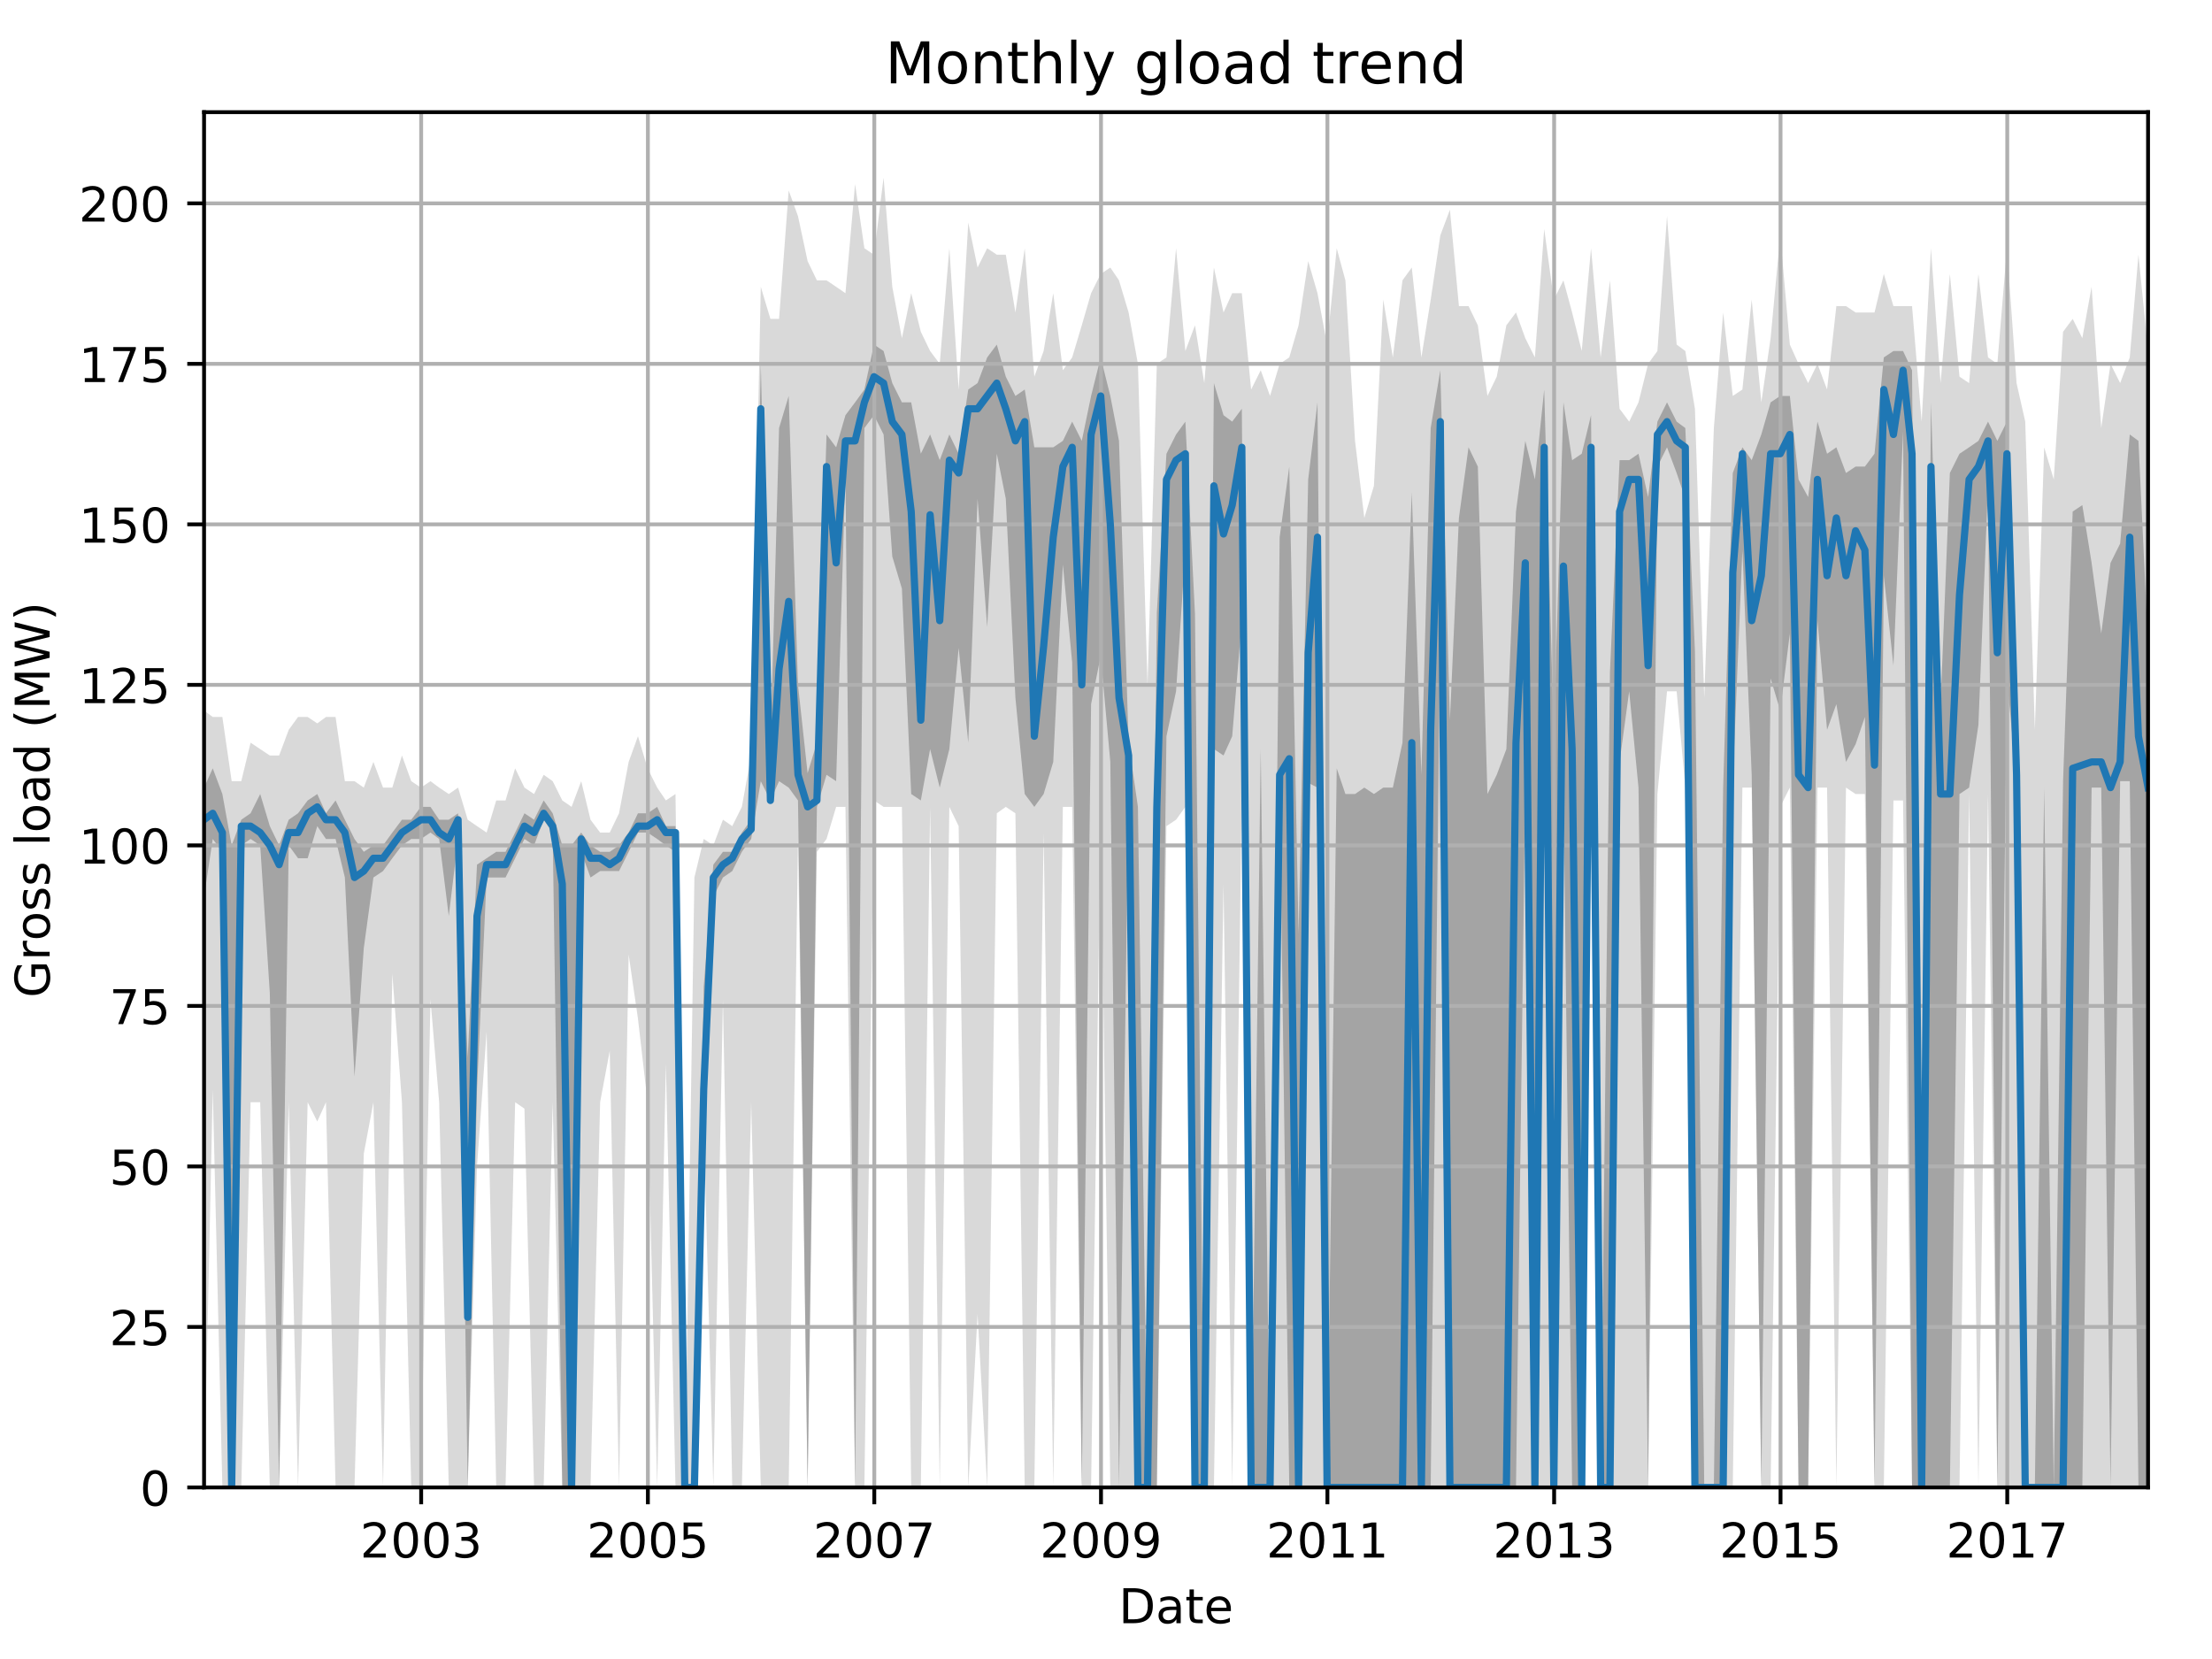 <?xml version="1.0" encoding="utf-8" standalone="no"?>
<!DOCTYPE svg PUBLIC "-//W3C//DTD SVG 1.1//EN"
  "http://www.w3.org/Graphics/SVG/1.1/DTD/svg11.dtd">
<!-- Created with matplotlib (http://matplotlib.org/) -->
<svg height="345.6pt" version="1.1" viewBox="0 0 460.8 345.6" width="460.8pt" xmlns="http://www.w3.org/2000/svg" xmlns:xlink="http://www.w3.org/1999/xlink">
 <defs>
  <style type="text/css">
*{stroke-linecap:butt;stroke-linejoin:round;}
  </style>
 </defs>
 <g id="figure_1">
  <g id="patch_1">
   <path d="M 0 345.6 
L 460.8 345.6 
L 460.8 0 
L 0 0 
z
" style="fill:none;"/>
  </g>
  <g id="axes_1">
   <g id="patch_2">
    <path d="M 42.511 309.863 
L 447.48 309.863 
L 447.48 23.365 
L 42.511 23.365 
z
" style="fill:none;"/>
   </g>
   <g id="PolyCollection_1">
    <path clip-path="url(#pfdfd2ce9cd)" d="M 42.511 148.023 
L 42.511 309.863 
L 44.32 226.937 
L 46.323 309.863 
L 48.261 309.863 
L 50.264 309.863 
L 52.203 229.612 
L 54.205 229.612 
L 56.208 309.863 
L 58.147 309.863 
L 60.149 229.612 
L 62.088 309.863 
L 64.091 229.612 
L 66.094 233.624 
L 67.903 229.612 
L 69.905 309.863 
L 71.844 309.863 
L 73.847 309.863 
L 75.785 240.312 
L 77.788 229.612 
L 79.791 309.863 
L 81.729 202.861 
L 83.732 229.612 
L 85.67 309.863 
L 87.673 309.863 
L 89.676 208.211 
L 91.485 229.612 
L 93.488 309.863 
L 95.426 309.863 
L 97.429 309.863 
L 99.367 242.987 
L 101.37 214.899 
L 103.373 309.863 
L 105.311 309.863 
L 107.314 229.612 
L 109.252 230.949 
L 111.255 309.863 
L 113.258 309.863 
L 115.132 229.612 
L 117.135 309.863 
L 119.073 309.863 
L 121.076 309.863 
L 123.014 309.863 
L 125.017 229.612 
L 127.02 218.912 
L 128.958 309.863 
L 130.961 198.849 
L 132.899 212.224 
L 134.902 229.612 
L 136.905 309.863 
L 138.714 221.587 
L 140.717 309.863 
L 142.655 309.863 
L 144.658 309.863 
L 146.596 233.624 
L 148.599 309.863 
L 150.602 208.211 
L 152.54 309.863 
L 154.543 309.863 
L 156.481 229.612 
L 158.484 309.863 
L 160.487 309.863 
L 162.296 309.863 
L 164.299 309.863 
L 166.237 174.773 
L 168.24 309.863 
L 170.178 177.448 
L 172.181 174.773 
L 174.184 168.086 
L 176.123 168.086 
L 178.125 309.863 
L 180.064 309.863 
L 182.067 166.748 
L 184.069 168.086 
L 185.878 168.086 
L 187.881 168.086 
L 189.82 309.863 
L 191.822 309.863 
L 193.761 168.086 
L 195.764 309.863 
L 197.767 168.086 
L 199.705 172.098 
L 201.708 309.863 
L 203.646 273.75 
L 205.649 309.863 
L 207.652 169.423 
L 209.525 168.086 
L 211.528 169.423 
L 213.466 309.863 
L 215.469 309.863 
L 217.408 173.436 
L 219.41 309.863 
L 221.413 168.086 
L 223.352 168.086 
L 225.355 309.863 
L 227.293 309.863 
L 229.296 169.423 
L 231.299 309.863 
L 233.108 309.863 
L 235.11 309.863 
L 237.049 309.863 
L 239.052 309.863 
L 240.99 309.863 
L 242.993 172.098 
L 244.996 170.761 
L 246.934 168.086 
L 248.937 309.863 
L 250.875 309.863 
L 252.878 309.863 
L 254.881 184.136 
L 256.69 309.863 
L 258.693 165.411 
L 260.631 309.863 
L 262.634 309.863 
L 264.572 309.863 
L 266.575 309.863 
L 268.578 309.863 
L 270.516 309.863 
L 272.519 309.863 
L 274.457 309.863 
L 276.46 309.863 
L 278.463 309.863 
L 280.272 309.863 
L 282.275 309.863 
L 284.213 309.863 
L 286.216 309.863 
L 288.154 309.863 
L 290.157 309.863 
L 292.16 309.863 
L 294.098 309.863 
L 296.101 309.863 
L 298.04 309.863 
L 300.042 309.863 
L 302.045 309.863 
L 303.919 309.863 
L 305.922 309.863 
L 307.86 309.863 
L 309.863 309.863 
L 311.801 309.863 
L 313.804 309.863 
L 315.807 309.863 
L 317.745 309.863 
L 319.748 309.863 
L 321.686 309.863 
L 323.689 309.863 
L 325.692 309.863 
L 327.501 309.863 
L 329.504 309.863 
L 331.442 164.073 
L 333.445 309.863 
L 335.384 309.863 
L 337.386 309.863 
L 339.389 309.863 
L 341.328 309.863 
L 343.33 309.863 
L 345.269 165.411 
L 347.272 144.01 
L 349.274 144.01 
L 351.083 164.073 
L 353.086 309.863 
L 355.025 309.863 
L 357.028 309.863 
L 358.966 309.863 
L 360.969 309.863 
L 362.972 164.073 
L 364.91 164.073 
L 366.913 309.863 
L 368.851 309.863 
L 370.854 168.086 
L 372.857 164.073 
L 374.666 309.863 
L 376.669 309.863 
L 378.607 164.073 
L 380.61 164.073 
L 382.548 309.863 
L 384.551 164.073 
L 386.554 165.411 
L 388.492 165.411 
L 390.495 309.863 
L 392.433 309.863 
L 394.436 166.748 
L 396.439 166.748 
L 398.313 309.863 
L 400.315 309.863 
L 402.254 309.863 
L 404.257 309.863 
L 406.195 309.863 
L 408.198 309.863 
L 410.201 165.411 
L 412.139 309.863 
L 414.142 165.411 
L 416.08 309.863 
L 418.083 309.863 
L 420.086 309.863 
L 421.895 309.863 
L 423.898 309.863 
L 425.836 309.863 
L 427.839 309.863 
L 429.777 309.863 
L 431.78 309.863 
L 433.783 309.863 
L 435.721 309.863 
L 437.724 309.863 
L 439.662 309.863 
L 441.665 309.863 
L 443.668 309.863 
L 445.477 309.863 
L 447.48 309.863 
L 447.48 73.121 
L 447.48 73.121 
L 445.477 53.058 
L 443.668 74.459 
L 441.665 79.809 
L 439.662 75.796 
L 437.724 89.171 
L 435.721 59.746 
L 433.783 70.446 
L 431.78 66.433 
L 429.777 69.109 
L 427.839 99.872 
L 425.836 93.184 
L 423.898 152.035 
L 421.895 87.834 
L 420.086 79.809 
L 418.083 51.721 
L 416.08 75.796 
L 414.142 74.459 
L 412.139 57.071 
L 410.201 79.809 
L 408.198 78.471 
L 406.195 57.071 
L 404.257 79.809 
L 402.254 51.721 
L 400.315 87.834 
L 398.313 63.758 
L 396.439 63.758 
L 394.436 63.758 
L 392.433 57.071 
L 390.495 65.096 
L 388.492 65.096 
L 386.554 65.096 
L 384.551 63.758 
L 382.548 63.758 
L 380.61 81.146 
L 378.607 75.796 
L 376.669 79.809 
L 374.666 75.796 
L 372.857 71.784 
L 370.854 49.046 
L 368.851 70.446 
L 366.913 83.821 
L 364.91 62.421 
L 362.972 81.146 
L 360.969 82.484 
L 358.966 65.096 
L 357.028 89.171 
L 355.025 145.348 
L 353.086 85.159 
L 351.083 73.121 
L 349.274 71.784 
L 347.272 45.033 
L 345.269 73.121 
L 343.33 75.796 
L 341.328 83.821 
L 339.389 87.834 
L 337.386 85.159 
L 335.384 58.408 
L 333.445 74.459 
L 331.442 51.721 
L 329.504 73.121 
L 327.501 65.096 
L 325.692 58.408 
L 323.689 62.421 
L 321.686 47.708 
L 319.748 74.459 
L 317.745 70.446 
L 315.807 65.096 
L 313.804 67.771 
L 311.801 78.471 
L 309.863 82.484 
L 307.86 67.771 
L 305.922 63.758 
L 303.919 63.758 
L 302.045 43.695 
L 300.042 49.046 
L 298.04 62.421 
L 296.101 74.459 
L 294.098 55.733 
L 292.16 58.408 
L 290.157 74.459 
L 288.154 62.421 
L 286.216 101.209 
L 284.213 107.897 
L 282.275 91.846 
L 280.272 58.408 
L 278.463 51.721 
L 276.46 71.784 
L 274.457 61.083 
L 272.519 54.396 
L 270.516 67.771 
L 268.578 74.459 
L 266.575 75.796 
L 264.572 82.484 
L 262.634 77.134 
L 260.631 81.146 
L 258.693 61.083 
L 256.69 61.083 
L 254.881 65.096 
L 252.878 55.733 
L 250.875 79.809 
L 248.937 67.771 
L 246.934 73.121 
L 244.996 51.721 
L 242.993 74.459 
L 240.99 75.796 
L 239.052 142.673 
L 237.049 75.796 
L 235.11 65.096 
L 233.108 58.408 
L 231.299 55.733 
L 229.296 57.071 
L 227.293 61.083 
L 225.355 67.771 
L 223.352 74.459 
L 221.413 77.134 
L 219.41 61.083 
L 217.408 73.121 
L 215.469 78.471 
L 213.466 51.721 
L 211.528 65.096 
L 209.525 53.058 
L 207.652 53.058 
L 205.649 51.721 
L 203.646 55.733 
L 201.708 46.371 
L 199.705 81.146 
L 197.767 51.721 
L 195.764 75.796 
L 193.761 73.121 
L 191.822 69.109 
L 189.82 61.083 
L 187.881 70.446 
L 185.878 59.746 
L 184.069 37.008 
L 182.067 53.058 
L 180.064 51.721 
L 178.125 38.345 
L 176.123 61.083 
L 174.184 59.746 
L 172.181 58.408 
L 170.178 58.408 
L 168.24 54.396 
L 166.237 45.033 
L 164.299 39.683 
L 162.296 66.433 
L 160.487 66.433 
L 158.484 59.746 
L 156.481 157.385 
L 154.543 168.086 
L 152.54 172.098 
L 150.602 170.761 
L 148.599 176.111 
L 146.596 174.773 
L 144.658 182.798 
L 142.655 309.863 
L 140.717 165.411 
L 138.714 166.748 
L 136.905 164.073 
L 134.902 160.06 
L 132.899 153.373 
L 130.961 158.723 
L 128.958 169.423 
L 127.02 173.436 
L 125.017 173.436 
L 123.014 170.761 
L 121.076 162.735 
L 119.073 168.086 
L 117.135 166.748 
L 115.132 162.735 
L 113.258 161.398 
L 111.255 165.411 
L 109.252 164.073 
L 107.314 160.06 
L 105.311 166.748 
L 103.373 166.748 
L 101.37 173.436 
L 99.367 172.098 
L 97.429 170.761 
L 95.426 164.073 
L 93.488 165.411 
L 91.485 164.073 
L 89.676 162.735 
L 87.673 164.073 
L 85.67 162.735 
L 83.732 157.385 
L 81.729 164.073 
L 79.791 164.073 
L 77.788 158.723 
L 75.785 164.073 
L 73.847 162.735 
L 71.844 162.735 
L 69.905 149.36 
L 67.903 149.36 
L 66.094 150.698 
L 64.091 149.36 
L 62.088 149.36 
L 60.149 152.035 
L 58.147 157.385 
L 56.208 157.385 
L 54.205 156.048 
L 52.203 154.71 
L 50.264 162.735 
L 48.261 162.735 
L 46.323 149.36 
L 44.32 149.36 
L 42.511 148.023 
z
" style="fill:#808080;fill-opacity:0.3;"/>
   </g>
   <g id="PolyCollection_2">
    <path clip-path="url(#pfdfd2ce9cd)" d="M 42.511 164.073 
L 42.511 186.811 
L 44.32 174.773 
L 46.323 177.448 
L 48.261 309.863 
L 50.264 176.111 
L 52.203 174.773 
L 54.205 176.111 
L 56.208 206.874 
L 58.147 309.863 
L 60.149 176.111 
L 62.088 178.786 
L 64.091 178.786 
L 66.094 172.098 
L 67.903 174.773 
L 69.905 174.773 
L 71.844 182.798 
L 73.847 224.262 
L 75.785 197.511 
L 77.788 182.798 
L 79.791 181.461 
L 81.729 178.786 
L 83.732 176.111 
L 85.67 174.773 
L 87.673 174.773 
L 89.676 173.436 
L 91.485 174.773 
L 93.488 190.824 
L 95.426 174.773 
L 97.429 309.863 
L 99.367 226.937 
L 101.37 182.798 
L 103.373 182.798 
L 105.311 182.798 
L 107.314 178.786 
L 109.252 174.773 
L 111.255 176.111 
L 113.258 170.761 
L 115.132 173.436 
L 117.135 309.863 
L 119.073 309.863 
L 121.076 177.448 
L 123.014 182.798 
L 125.017 181.461 
L 127.02 181.461 
L 128.958 181.461 
L 130.961 177.448 
L 132.899 173.436 
L 134.902 173.436 
L 136.905 174.773 
L 138.714 176.111 
L 140.717 177.448 
L 142.655 309.863 
L 144.658 309.863 
L 146.596 229.612 
L 148.599 186.811 
L 150.602 182.798 
L 152.54 181.461 
L 154.543 177.448 
L 156.481 174.773 
L 158.484 162.735 
L 160.487 166.748 
L 162.296 162.735 
L 164.299 164.073 
L 166.237 166.748 
L 168.24 309.863 
L 170.178 168.086 
L 172.181 161.398 
L 174.184 162.735 
L 176.123 98.534 
L 178.125 309.863 
L 180.064 89.171 
L 182.067 86.496 
L 184.069 90.509 
L 185.878 115.922 
L 187.881 122.61 
L 189.82 165.411 
L 191.822 166.748 
L 193.761 156.048 
L 195.764 164.073 
L 197.767 156.048 
L 199.705 134.982 
L 201.708 154.71 
L 203.646 103.884 
L 205.649 130.635 
L 207.652 94.522 
L 209.525 103.884 
L 211.528 145.348 
L 213.466 165.411 
L 215.469 168.086 
L 217.408 165.411 
L 219.41 158.723 
L 221.413 117.594 
L 223.352 137.991 
L 225.355 309.863 
L 227.293 146.685 
L 229.296 136.654 
L 231.299 158.723 
L 233.108 309.863 
L 235.11 162.735 
L 237.049 309.863 
L 239.052 309.863 
L 240.99 309.863 
L 242.993 153.373 
L 244.996 144.01 
L 246.934 114.584 
L 248.937 309.863 
L 250.875 309.863 
L 252.878 156.048 
L 254.881 157.385 
L 256.69 153.373 
L 258.693 129.297 
L 260.631 309.863 
L 262.634 309.863 
L 264.572 309.863 
L 266.575 164.073 
L 268.578 309.863 
L 270.516 309.863 
L 272.519 163.07 
L 274.457 164.073 
L 276.46 309.863 
L 278.463 309.863 
L 280.272 309.863 
L 282.275 309.863 
L 284.213 309.863 
L 286.216 309.863 
L 288.154 309.863 
L 290.157 309.863 
L 292.16 309.863 
L 294.098 309.863 
L 296.101 309.863 
L 298.04 309.863 
L 300.042 127.96 
L 302.045 309.863 
L 303.919 309.863 
L 305.922 309.863 
L 307.86 309.863 
L 309.863 309.863 
L 311.801 309.863 
L 313.804 309.863 
L 315.807 309.863 
L 317.745 164.073 
L 319.748 309.863 
L 321.686 126.622 
L 323.689 309.863 
L 325.692 164.073 
L 327.501 309.863 
L 329.504 309.863 
L 331.442 125.285 
L 333.445 309.863 
L 335.384 309.863 
L 337.386 158.723 
L 339.389 144.01 
L 341.328 164.073 
L 343.33 309.863 
L 345.269 97.197 
L 347.272 93.184 
L 349.274 98.534 
L 351.083 103.884 
L 353.086 309.863 
L 355.025 309.863 
L 357.028 309.863 
L 358.966 309.863 
L 360.969 162.735 
L 362.972 114.584 
L 364.91 161.398 
L 366.913 309.863 
L 368.851 141.335 
L 370.854 148.023 
L 372.857 131.972 
L 374.666 309.863 
L 376.669 309.863 
L 378.607 129.297 
L 380.61 152.035 
L 382.548 146.685 
L 384.551 158.723 
L 386.554 155.045 
L 388.492 149.36 
L 390.495 309.863 
L 392.433 119.935 
L 394.436 138.66 
L 396.439 89.84 
L 398.313 309.863 
L 400.315 309.863 
L 402.254 309.863 
L 404.257 309.863 
L 406.195 309.863 
L 408.198 165.411 
L 410.201 164.073 
L 412.139 151.032 
L 414.142 101.209 
L 416.08 309.863 
L 418.083 141.335 
L 420.086 162.735 
L 421.895 309.863 
L 423.898 309.863 
L 425.836 309.863 
L 427.839 309.863 
L 429.777 309.863 
L 431.78 309.863 
L 433.783 309.863 
L 435.721 164.073 
L 437.724 164.073 
L 439.662 309.863 
L 441.665 162.735 
L 443.668 162.735 
L 445.477 309.863 
L 447.48 309.863 
L 447.48 134.313 
L 447.48 134.313 
L 445.477 91.846 
L 443.668 90.509 
L 441.665 113.247 
L 439.662 117.26 
L 437.724 131.972 
L 435.721 117.26 
L 433.783 105.222 
L 431.78 106.559 
L 429.777 162.735 
L 427.839 309.863 
L 425.836 164.073 
L 423.898 309.863 
L 421.895 309.863 
L 420.086 142.673 
L 418.083 87.834 
L 416.08 91.846 
L 414.142 87.834 
L 412.139 91.846 
L 410.201 93.184 
L 408.198 94.522 
L 406.195 98.534 
L 404.257 146.685 
L 402.254 83.821 
L 400.315 309.863 
L 398.313 77.134 
L 396.439 73.121 
L 394.436 73.121 
L 392.433 74.459 
L 390.495 94.522 
L 388.492 97.197 
L 386.554 97.197 
L 384.551 98.534 
L 382.548 93.184 
L 380.61 94.522 
L 378.607 87.834 
L 376.669 103.55 
L 374.666 99.872 
L 372.857 82.484 
L 370.854 82.484 
L 368.851 83.821 
L 366.913 90.509 
L 364.91 95.859 
L 362.972 93.184 
L 360.969 98.534 
L 358.966 164.073 
L 357.028 309.863 
L 355.025 309.863 
L 353.086 135.651 
L 351.083 89.171 
L 349.274 87.834 
L 347.272 83.821 
L 345.269 87.834 
L 343.33 103.55 
L 341.328 94.522 
L 339.389 95.859 
L 337.386 95.859 
L 335.384 139.997 
L 333.445 309.863 
L 331.442 86.496 
L 329.504 94.522 
L 327.501 95.859 
L 325.692 83.821 
L 323.689 153.373 
L 321.686 81.146 
L 319.748 99.872 
L 317.745 91.846 
L 315.807 106.559 
L 313.804 156.048 
L 311.801 161.398 
L 309.863 165.411 
L 307.86 97.197 
L 305.922 93.184 
L 303.919 107.897 
L 302.045 150.029 
L 300.042 77.134 
L 298.04 89.171 
L 296.101 161.398 
L 294.098 102.547 
L 292.16 154.71 
L 290.157 164.073 
L 288.154 164.073 
L 286.216 165.411 
L 284.213 164.073 
L 282.275 165.411 
L 280.272 165.411 
L 278.463 160.06 
L 276.46 309.863 
L 274.457 83.821 
L 272.519 99.872 
L 270.516 194.502 
L 268.578 97.197 
L 266.575 111.909 
L 264.572 309.863 
L 262.634 156.048 
L 260.631 309.863 
L 258.693 85.159 
L 256.69 87.834 
L 254.881 86.496 
L 252.878 79.809 
L 250.875 309.863 
L 248.937 127.96 
L 246.934 87.834 
L 244.996 90.509 
L 242.993 94.522 
L 240.99 127.625 
L 239.052 309.863 
L 237.049 168.086 
L 235.11 154.71 
L 233.108 91.846 
L 231.299 82.484 
L 229.296 74.459 
L 227.293 82.484 
L 225.355 91.846 
L 223.352 87.834 
L 221.413 91.846 
L 219.41 93.184 
L 217.408 93.184 
L 215.469 93.184 
L 213.466 81.146 
L 211.528 82.484 
L 209.525 78.471 
L 207.652 71.784 
L 205.649 74.459 
L 203.646 79.809 
L 201.708 81.146 
L 199.705 94.522 
L 197.767 90.509 
L 195.764 95.859 
L 193.761 90.509 
L 191.822 94.522 
L 189.82 83.821 
L 187.881 83.821 
L 185.878 79.809 
L 184.069 73.121 
L 182.067 71.784 
L 180.064 81.146 
L 178.125 83.821 
L 176.123 86.496 
L 174.184 93.184 
L 172.181 90.509 
L 170.178 154.71 
L 168.24 161.064 
L 166.237 142.673 
L 164.299 82.484 
L 162.296 89.171 
L 160.487 156.048 
L 158.484 75.796 
L 156.481 170.761 
L 154.543 173.436 
L 152.54 177.448 
L 150.602 177.448 
L 148.599 180.123 
L 146.596 205.536 
L 144.658 309.863 
L 142.655 309.863 
L 140.717 172.098 
L 138.714 172.098 
L 136.905 168.086 
L 134.902 169.423 
L 132.899 169.423 
L 130.961 173.436 
L 128.958 176.111 
L 127.02 177.448 
L 125.017 177.448 
L 123.014 176.111 
L 121.076 173.436 
L 119.073 176.111 
L 117.135 176.111 
L 115.132 169.423 
L 113.258 166.748 
L 111.255 170.761 
L 109.252 169.423 
L 107.314 173.436 
L 105.311 177.448 
L 103.373 177.448 
L 101.37 178.786 
L 99.367 180.123 
L 97.429 220.249 
L 95.426 169.423 
L 93.488 170.761 
L 91.485 170.761 
L 89.676 168.086 
L 87.673 168.086 
L 85.67 170.761 
L 83.732 170.761 
L 81.729 173.436 
L 79.791 176.111 
L 77.788 176.111 
L 75.785 177.448 
L 73.847 174.773 
L 71.844 170.761 
L 69.905 166.748 
L 67.903 169.423 
L 66.094 165.411 
L 64.091 166.748 
L 62.088 169.423 
L 60.149 170.761 
L 58.147 176.111 
L 56.208 172.098 
L 54.205 165.411 
L 52.203 169.423 
L 50.264 170.761 
L 48.261 176.111 
L 46.323 165.411 
L 44.32 160.06 
L 42.511 164.073 
z
" style="fill:#808080;fill-opacity:0.6;"/>
   </g>
   <g id="matplotlib.axis_1">
    <g id="xtick_1">
     <g id="line2d_1">
      <path clip-path="url(#pfdfd2ce9cd)" d="M 87.737 309.863 
L 87.737 23.365 
" style="fill:none;stroke:#b0b0b0;stroke-linecap:square;stroke-width:0.8;"/>
     </g>
     <g id="line2d_2">
      <defs>
       <path d="M 0 0 
L 0 3.5 
" id="m872233fef8" style="stroke:#000000;stroke-width:0.8;"/>
      </defs>
      <g>
       <use style="stroke:#000000;stroke-width:0.8;" x="87.737" xlink:href="#m872233fef8" y="309.863"/>
      </g>
     </g>
     <g id="text_1">
      <!-- 2003 -->
      <defs>
       <path d="M 19.188 8.297 
L 53.609 8.297 
L 53.609 0 
L 7.328 0 
L 7.328 8.297 
Q 12.938 14.109 22.625 23.891 
Q 32.328 33.688 34.812 36.531 
Q 39.547 41.844 41.422 45.531 
Q 43.312 49.219 43.312 52.781 
Q 43.312 58.594 39.234 62.25 
Q 35.156 65.922 28.609 65.922 
Q 23.969 65.922 18.812 64.312 
Q 13.672 62.703 7.812 59.422 
L 7.812 69.391 
Q 13.766 71.781 18.938 73 
Q 24.125 74.219 28.422 74.219 
Q 39.75 74.219 46.484 68.547 
Q 53.219 62.891 53.219 53.422 
Q 53.219 48.922 51.531 44.891 
Q 49.859 40.875 45.406 35.406 
Q 44.188 33.984 37.641 27.219 
Q 31.109 20.453 19.188 8.297 
z
" id="DejaVuSans-32"/>
       <path d="M 31.781 66.406 
Q 24.172 66.406 20.328 58.906 
Q 16.5 51.422 16.5 36.375 
Q 16.5 21.391 20.328 13.891 
Q 24.172 6.391 31.781 6.391 
Q 39.453 6.391 43.281 13.891 
Q 47.125 21.391 47.125 36.375 
Q 47.125 51.422 43.281 58.906 
Q 39.453 66.406 31.781 66.406 
z
M 31.781 74.219 
Q 44.047 74.219 50.516 64.516 
Q 56.984 54.828 56.984 36.375 
Q 56.984 17.969 50.516 8.266 
Q 44.047 -1.422 31.781 -1.422 
Q 19.531 -1.422 13.062 8.266 
Q 6.594 17.969 6.594 36.375 
Q 6.594 54.828 13.062 64.516 
Q 19.531 74.219 31.781 74.219 
z
" id="DejaVuSans-30"/>
       <path d="M 40.578 39.312 
Q 47.656 37.797 51.625 33 
Q 55.609 28.219 55.609 21.188 
Q 55.609 10.406 48.188 4.484 
Q 40.766 -1.422 27.094 -1.422 
Q 22.516 -1.422 17.656 -0.516 
Q 12.797 0.391 7.625 2.203 
L 7.625 11.719 
Q 11.719 9.328 16.594 8.109 
Q 21.484 6.891 26.812 6.891 
Q 36.078 6.891 40.938 10.547 
Q 45.797 14.203 45.797 21.188 
Q 45.797 27.641 41.281 31.266 
Q 36.766 34.906 28.719 34.906 
L 20.219 34.906 
L 20.219 43.016 
L 29.109 43.016 
Q 36.375 43.016 40.234 45.922 
Q 44.094 48.828 44.094 54.297 
Q 44.094 59.906 40.109 62.906 
Q 36.141 65.922 28.719 65.922 
Q 24.656 65.922 20.016 65.031 
Q 15.375 64.156 9.812 62.312 
L 9.812 71.094 
Q 15.438 72.656 20.344 73.438 
Q 25.25 74.219 29.594 74.219 
Q 40.828 74.219 47.359 69.109 
Q 53.906 64.016 53.906 55.328 
Q 53.906 49.266 50.438 45.094 
Q 46.969 40.922 40.578 39.312 
z
" id="DejaVuSans-33"/>
      </defs>
      <g transform="translate(75.012 324.462)scale(0.1 -0.1)">
       <use xlink:href="#DejaVuSans-32"/>
       <use x="63.623" xlink:href="#DejaVuSans-30"/>
       <use x="127.246" xlink:href="#DejaVuSans-30"/>
       <use x="190.869" xlink:href="#DejaVuSans-33"/>
      </g>
     </g>
    </g>
    <g id="xtick_2">
     <g id="line2d_3">
      <path clip-path="url(#pfdfd2ce9cd)" d="M 134.967 309.863 
L 134.967 23.365 
" style="fill:none;stroke:#b0b0b0;stroke-linecap:square;stroke-width:0.8;"/>
     </g>
     <g id="line2d_4">
      <g>
       <use style="stroke:#000000;stroke-width:0.8;" x="134.967" xlink:href="#m872233fef8" y="309.863"/>
      </g>
     </g>
     <g id="text_2">
      <!-- 2005 -->
      <defs>
       <path d="M 10.797 72.906 
L 49.516 72.906 
L 49.516 64.594 
L 19.828 64.594 
L 19.828 46.734 
Q 21.969 47.469 24.109 47.828 
Q 26.266 48.188 28.422 48.188 
Q 40.625 48.188 47.75 41.5 
Q 54.891 34.812 54.891 23.391 
Q 54.891 11.625 47.562 5.094 
Q 40.234 -1.422 26.906 -1.422 
Q 22.312 -1.422 17.547 -0.641 
Q 12.797 0.141 7.719 1.703 
L 7.719 11.625 
Q 12.109 9.234 16.797 8.062 
Q 21.484 6.891 26.703 6.891 
Q 35.156 6.891 40.078 11.328 
Q 45.016 15.766 45.016 23.391 
Q 45.016 31 40.078 35.438 
Q 35.156 39.891 26.703 39.891 
Q 22.75 39.891 18.812 39.016 
Q 14.891 38.141 10.797 36.281 
z
" id="DejaVuSans-35"/>
      </defs>
      <g transform="translate(122.242 324.462)scale(0.1 -0.1)">
       <use xlink:href="#DejaVuSans-32"/>
       <use x="63.623" xlink:href="#DejaVuSans-30"/>
       <use x="127.246" xlink:href="#DejaVuSans-30"/>
       <use x="190.869" xlink:href="#DejaVuSans-35"/>
      </g>
     </g>
    </g>
    <g id="xtick_3">
     <g id="line2d_5">
      <path clip-path="url(#pfdfd2ce9cd)" d="M 182.131 309.863 
L 182.131 23.365 
" style="fill:none;stroke:#b0b0b0;stroke-linecap:square;stroke-width:0.8;"/>
     </g>
     <g id="line2d_6">
      <g>
       <use style="stroke:#000000;stroke-width:0.8;" x="182.131" xlink:href="#m872233fef8" y="309.863"/>
      </g>
     </g>
     <g id="text_3">
      <!-- 2007 -->
      <defs>
       <path d="M 8.203 72.906 
L 55.078 72.906 
L 55.078 68.703 
L 28.609 0 
L 18.312 0 
L 43.219 64.594 
L 8.203 64.594 
z
" id="DejaVuSans-37"/>
      </defs>
      <g transform="translate(169.406 324.462)scale(0.1 -0.1)">
       <use xlink:href="#DejaVuSans-32"/>
       <use x="63.623" xlink:href="#DejaVuSans-30"/>
       <use x="127.246" xlink:href="#DejaVuSans-30"/>
       <use x="190.869" xlink:href="#DejaVuSans-37"/>
      </g>
     </g>
    </g>
    <g id="xtick_4">
     <g id="line2d_7">
      <path clip-path="url(#pfdfd2ce9cd)" d="M 229.36 309.863 
L 229.36 23.365 
" style="fill:none;stroke:#b0b0b0;stroke-linecap:square;stroke-width:0.8;"/>
     </g>
     <g id="line2d_8">
      <g>
       <use style="stroke:#000000;stroke-width:0.8;" x="229.36" xlink:href="#m872233fef8" y="309.863"/>
      </g>
     </g>
     <g id="text_4">
      <!-- 2009 -->
      <defs>
       <path d="M 10.984 1.516 
L 10.984 10.5 
Q 14.703 8.734 18.5 7.812 
Q 22.312 6.891 25.984 6.891 
Q 35.75 6.891 40.891 13.453 
Q 46.047 20.016 46.781 33.406 
Q 43.953 29.203 39.594 26.953 
Q 35.25 24.703 29.984 24.703 
Q 19.047 24.703 12.672 31.312 
Q 6.297 37.938 6.297 49.422 
Q 6.297 60.641 12.938 67.422 
Q 19.578 74.219 30.609 74.219 
Q 43.266 74.219 49.922 64.516 
Q 56.594 54.828 56.594 36.375 
Q 56.594 19.141 48.406 8.859 
Q 40.234 -1.422 26.422 -1.422 
Q 22.703 -1.422 18.891 -0.688 
Q 15.094 0.047 10.984 1.516 
z
M 30.609 32.422 
Q 37.25 32.422 41.125 36.953 
Q 45.016 41.5 45.016 49.422 
Q 45.016 57.281 41.125 61.844 
Q 37.25 66.406 30.609 66.406 
Q 23.969 66.406 20.094 61.844 
Q 16.219 57.281 16.219 49.422 
Q 16.219 41.5 20.094 36.953 
Q 23.969 32.422 30.609 32.422 
z
" id="DejaVuSans-39"/>
      </defs>
      <g transform="translate(216.635 324.462)scale(0.1 -0.1)">
       <use xlink:href="#DejaVuSans-32"/>
       <use x="63.623" xlink:href="#DejaVuSans-30"/>
       <use x="127.246" xlink:href="#DejaVuSans-30"/>
       <use x="190.869" xlink:href="#DejaVuSans-39"/>
      </g>
     </g>
    </g>
    <g id="xtick_5">
     <g id="line2d_9">
      <path clip-path="url(#pfdfd2ce9cd)" d="M 276.525 309.863 
L 276.525 23.365 
" style="fill:none;stroke:#b0b0b0;stroke-linecap:square;stroke-width:0.8;"/>
     </g>
     <g id="line2d_10">
      <g>
       <use style="stroke:#000000;stroke-width:0.8;" x="276.525" xlink:href="#m872233fef8" y="309.863"/>
      </g>
     </g>
     <g id="text_5">
      <!-- 2011 -->
      <defs>
       <path d="M 12.406 8.297 
L 28.516 8.297 
L 28.516 63.922 
L 10.984 60.406 
L 10.984 69.391 
L 28.422 72.906 
L 38.281 72.906 
L 38.281 8.297 
L 54.391 8.297 
L 54.391 0 
L 12.406 0 
z
" id="DejaVuSans-31"/>
      </defs>
      <g transform="translate(263.8 324.462)scale(0.1 -0.1)">
       <use xlink:href="#DejaVuSans-32"/>
       <use x="63.623" xlink:href="#DejaVuSans-30"/>
       <use x="127.246" xlink:href="#DejaVuSans-31"/>
       <use x="190.869" xlink:href="#DejaVuSans-31"/>
      </g>
     </g>
    </g>
    <g id="xtick_6">
     <g id="line2d_11">
      <path clip-path="url(#pfdfd2ce9cd)" d="M 323.754 309.863 
L 323.754 23.365 
" style="fill:none;stroke:#b0b0b0;stroke-linecap:square;stroke-width:0.8;"/>
     </g>
     <g id="line2d_12">
      <g>
       <use style="stroke:#000000;stroke-width:0.8;" x="323.754" xlink:href="#m872233fef8" y="309.863"/>
      </g>
     </g>
     <g id="text_6">
      <!-- 2013 -->
      <g transform="translate(311.029 324.462)scale(0.1 -0.1)">
       <use xlink:href="#DejaVuSans-32"/>
       <use x="63.623" xlink:href="#DejaVuSans-30"/>
       <use x="127.246" xlink:href="#DejaVuSans-31"/>
       <use x="190.869" xlink:href="#DejaVuSans-33"/>
      </g>
     </g>
    </g>
    <g id="xtick_7">
     <g id="line2d_13">
      <path clip-path="url(#pfdfd2ce9cd)" d="M 370.918 309.863 
L 370.918 23.365 
" style="fill:none;stroke:#b0b0b0;stroke-linecap:square;stroke-width:0.8;"/>
     </g>
     <g id="line2d_14">
      <g>
       <use style="stroke:#000000;stroke-width:0.8;" x="370.918" xlink:href="#m872233fef8" y="309.863"/>
      </g>
     </g>
     <g id="text_7">
      <!-- 2015 -->
      <g transform="translate(358.193 324.462)scale(0.1 -0.1)">
       <use xlink:href="#DejaVuSans-32"/>
       <use x="63.623" xlink:href="#DejaVuSans-30"/>
       <use x="127.246" xlink:href="#DejaVuSans-31"/>
       <use x="190.869" xlink:href="#DejaVuSans-35"/>
      </g>
     </g>
    </g>
    <g id="xtick_8">
     <g id="line2d_15">
      <path clip-path="url(#pfdfd2ce9cd)" d="M 418.148 309.863 
L 418.148 23.365 
" style="fill:none;stroke:#b0b0b0;stroke-linecap:square;stroke-width:0.8;"/>
     </g>
     <g id="line2d_16">
      <g>
       <use style="stroke:#000000;stroke-width:0.8;" x="418.148" xlink:href="#m872233fef8" y="309.863"/>
      </g>
     </g>
     <g id="text_8">
      <!-- 2017 -->
      <g transform="translate(405.423 324.462)scale(0.1 -0.1)">
       <use xlink:href="#DejaVuSans-32"/>
       <use x="63.623" xlink:href="#DejaVuSans-30"/>
       <use x="127.246" xlink:href="#DejaVuSans-31"/>
       <use x="190.869" xlink:href="#DejaVuSans-37"/>
      </g>
     </g>
    </g>
    <g id="text_9">
     <!-- Date -->
     <defs>
      <path d="M 19.672 64.797 
L 19.672 8.109 
L 31.594 8.109 
Q 46.688 8.109 53.688 14.938 
Q 60.688 21.781 60.688 36.531 
Q 60.688 51.172 53.688 57.984 
Q 46.688 64.797 31.594 64.797 
z
M 9.812 72.906 
L 30.078 72.906 
Q 51.266 72.906 61.172 64.094 
Q 71.094 55.281 71.094 36.531 
Q 71.094 17.672 61.125 8.828 
Q 51.172 0 30.078 0 
L 9.812 0 
z
" id="DejaVuSans-44"/>
      <path d="M 34.281 27.484 
Q 23.391 27.484 19.188 25 
Q 14.984 22.516 14.984 16.5 
Q 14.984 11.719 18.141 8.906 
Q 21.297 6.109 26.703 6.109 
Q 34.188 6.109 38.703 11.406 
Q 43.219 16.703 43.219 25.484 
L 43.219 27.484 
z
M 52.203 31.203 
L 52.203 0 
L 43.219 0 
L 43.219 8.297 
Q 40.141 3.328 35.547 0.953 
Q 30.953 -1.422 24.312 -1.422 
Q 15.922 -1.422 10.953 3.297 
Q 6 8.016 6 15.922 
Q 6 25.141 12.172 29.828 
Q 18.359 34.516 30.609 34.516 
L 43.219 34.516 
L 43.219 35.406 
Q 43.219 41.609 39.141 45 
Q 35.062 48.391 27.688 48.391 
Q 23 48.391 18.547 47.266 
Q 14.109 46.141 10.016 43.891 
L 10.016 52.203 
Q 14.938 54.109 19.578 55.047 
Q 24.219 56 28.609 56 
Q 40.484 56 46.344 49.844 
Q 52.203 43.703 52.203 31.203 
z
" id="DejaVuSans-61"/>
      <path d="M 18.312 70.219 
L 18.312 54.688 
L 36.812 54.688 
L 36.812 47.703 
L 18.312 47.703 
L 18.312 18.016 
Q 18.312 11.328 20.141 9.422 
Q 21.969 7.516 27.594 7.516 
L 36.812 7.516 
L 36.812 0 
L 27.594 0 
Q 17.188 0 13.234 3.875 
Q 9.281 7.766 9.281 18.016 
L 9.281 47.703 
L 2.688 47.703 
L 2.688 54.688 
L 9.281 54.688 
L 9.281 70.219 
z
" id="DejaVuSans-74"/>
      <path d="M 56.203 29.594 
L 56.203 25.203 
L 14.891 25.203 
Q 15.484 15.922 20.484 11.062 
Q 25.484 6.203 34.422 6.203 
Q 39.594 6.203 44.453 7.469 
Q 49.312 8.734 54.109 11.281 
L 54.109 2.781 
Q 49.266 0.734 44.188 -0.344 
Q 39.109 -1.422 33.891 -1.422 
Q 20.797 -1.422 13.156 6.188 
Q 5.516 13.812 5.516 26.812 
Q 5.516 40.234 12.766 48.109 
Q 20.016 56 32.328 56 
Q 43.359 56 49.781 48.891 
Q 56.203 41.797 56.203 29.594 
z
M 47.219 32.234 
Q 47.125 39.594 43.094 43.984 
Q 39.062 48.391 32.422 48.391 
Q 24.906 48.391 20.391 44.141 
Q 15.875 39.891 15.188 32.172 
z
" id="DejaVuSans-65"/>
     </defs>
     <g transform="translate(233.045 338.14)scale(0.1 -0.1)">
      <use xlink:href="#DejaVuSans-44"/>
      <use x="77.002" xlink:href="#DejaVuSans-61"/>
      <use x="138.281" xlink:href="#DejaVuSans-74"/>
      <use x="177.49" xlink:href="#DejaVuSans-65"/>
     </g>
    </g>
   </g>
   <g id="matplotlib.axis_2">
    <g id="ytick_1">
     <g id="line2d_17">
      <path clip-path="url(#pfdfd2ce9cd)" d="M 42.511 309.863 
L 447.48 309.863 
" style="fill:none;stroke:#b0b0b0;stroke-linecap:square;stroke-width:0.8;"/>
     </g>
     <g id="line2d_18">
      <defs>
       <path d="M 0 0 
L -3.5 0 
" id="meb70e5d093" style="stroke:#000000;stroke-width:0.8;"/>
      </defs>
      <g>
       <use style="stroke:#000000;stroke-width:0.8;" x="42.511" xlink:href="#meb70e5d093" y="309.863"/>
      </g>
     </g>
     <g id="text_10">
      <!-- 0 -->
      <g transform="translate(29.149 313.663)scale(0.1 -0.1)">
       <use xlink:href="#DejaVuSans-30"/>
      </g>
     </g>
    </g>
    <g id="ytick_2">
     <g id="line2d_19">
      <path clip-path="url(#pfdfd2ce9cd)" d="M 42.511 276.425 
L 447.48 276.425 
" style="fill:none;stroke:#b0b0b0;stroke-linecap:square;stroke-width:0.8;"/>
     </g>
     <g id="line2d_20">
      <g>
       <use style="stroke:#000000;stroke-width:0.8;" x="42.511" xlink:href="#meb70e5d093" y="276.425"/>
      </g>
     </g>
     <g id="text_11">
      <!-- 25 -->
      <g transform="translate(22.786 280.225)scale(0.1 -0.1)">
       <use xlink:href="#DejaVuSans-32"/>
       <use x="63.623" xlink:href="#DejaVuSans-35"/>
      </g>
     </g>
    </g>
    <g id="ytick_3">
     <g id="line2d_21">
      <path clip-path="url(#pfdfd2ce9cd)" d="M 42.511 242.987 
L 447.48 242.987 
" style="fill:none;stroke:#b0b0b0;stroke-linecap:square;stroke-width:0.8;"/>
     </g>
     <g id="line2d_22">
      <g>
       <use style="stroke:#000000;stroke-width:0.8;" x="42.511" xlink:href="#meb70e5d093" y="242.987"/>
      </g>
     </g>
     <g id="text_12">
      <!-- 50 -->
      <g transform="translate(22.786 246.786)scale(0.1 -0.1)">
       <use xlink:href="#DejaVuSans-35"/>
       <use x="63.623" xlink:href="#DejaVuSans-30"/>
      </g>
     </g>
    </g>
    <g id="ytick_4">
     <g id="line2d_23">
      <path clip-path="url(#pfdfd2ce9cd)" d="M 42.511 209.549 
L 447.48 209.549 
" style="fill:none;stroke:#b0b0b0;stroke-linecap:square;stroke-width:0.8;"/>
     </g>
     <g id="line2d_24">
      <g>
       <use style="stroke:#000000;stroke-width:0.8;" x="42.511" xlink:href="#meb70e5d093" y="209.549"/>
      </g>
     </g>
     <g id="text_13">
      <!-- 75 -->
      <g transform="translate(22.786 213.348)scale(0.1 -0.1)">
       <use xlink:href="#DejaVuSans-37"/>
       <use x="63.623" xlink:href="#DejaVuSans-35"/>
      </g>
     </g>
    </g>
    <g id="ytick_5">
     <g id="line2d_25">
      <path clip-path="url(#pfdfd2ce9cd)" d="M 42.511 176.111 
L 447.48 176.111 
" style="fill:none;stroke:#b0b0b0;stroke-linecap:square;stroke-width:0.8;"/>
     </g>
     <g id="line2d_26">
      <g>
       <use style="stroke:#000000;stroke-width:0.8;" x="42.511" xlink:href="#meb70e5d093" y="176.111"/>
      </g>
     </g>
     <g id="text_14">
      <!-- 100 -->
      <g transform="translate(16.424 179.91)scale(0.1 -0.1)">
       <use xlink:href="#DejaVuSans-31"/>
       <use x="63.623" xlink:href="#DejaVuSans-30"/>
       <use x="127.246" xlink:href="#DejaVuSans-30"/>
      </g>
     </g>
    </g>
    <g id="ytick_6">
     <g id="line2d_27">
      <path clip-path="url(#pfdfd2ce9cd)" d="M 42.511 142.673 
L 447.48 142.673 
" style="fill:none;stroke:#b0b0b0;stroke-linecap:square;stroke-width:0.8;"/>
     </g>
     <g id="line2d_28">
      <g>
       <use style="stroke:#000000;stroke-width:0.8;" x="42.511" xlink:href="#meb70e5d093" y="142.673"/>
      </g>
     </g>
     <g id="text_15">
      <!-- 125 -->
      <g transform="translate(16.424 146.472)scale(0.1 -0.1)">
       <use xlink:href="#DejaVuSans-31"/>
       <use x="63.623" xlink:href="#DejaVuSans-32"/>
       <use x="127.246" xlink:href="#DejaVuSans-35"/>
      </g>
     </g>
    </g>
    <g id="ytick_7">
     <g id="line2d_29">
      <path clip-path="url(#pfdfd2ce9cd)" d="M 42.511 109.234 
L 447.48 109.234 
" style="fill:none;stroke:#b0b0b0;stroke-linecap:square;stroke-width:0.8;"/>
     </g>
     <g id="line2d_30">
      <g>
       <use style="stroke:#000000;stroke-width:0.8;" x="42.511" xlink:href="#meb70e5d093" y="109.234"/>
      </g>
     </g>
     <g id="text_16">
      <!-- 150 -->
      <g transform="translate(16.424 113.034)scale(0.1 -0.1)">
       <use xlink:href="#DejaVuSans-31"/>
       <use x="63.623" xlink:href="#DejaVuSans-35"/>
       <use x="127.246" xlink:href="#DejaVuSans-30"/>
      </g>
     </g>
    </g>
    <g id="ytick_8">
     <g id="line2d_31">
      <path clip-path="url(#pfdfd2ce9cd)" d="M 42.511 75.796 
L 447.48 75.796 
" style="fill:none;stroke:#b0b0b0;stroke-linecap:square;stroke-width:0.8;"/>
     </g>
     <g id="line2d_32">
      <g>
       <use style="stroke:#000000;stroke-width:0.8;" x="42.511" xlink:href="#meb70e5d093" y="75.796"/>
      </g>
     </g>
     <g id="text_17">
      <!-- 175 -->
      <g transform="translate(16.424 79.595)scale(0.1 -0.1)">
       <use xlink:href="#DejaVuSans-31"/>
       <use x="63.623" xlink:href="#DejaVuSans-37"/>
       <use x="127.246" xlink:href="#DejaVuSans-35"/>
      </g>
     </g>
    </g>
    <g id="ytick_9">
     <g id="line2d_33">
      <path clip-path="url(#pfdfd2ce9cd)" d="M 42.511 42.358 
L 447.48 42.358 
" style="fill:none;stroke:#b0b0b0;stroke-linecap:square;stroke-width:0.8;"/>
     </g>
     <g id="line2d_34">
      <g>
       <use style="stroke:#000000;stroke-width:0.8;" x="42.511" xlink:href="#meb70e5d093" y="42.358"/>
      </g>
     </g>
     <g id="text_18">
      <!-- 200 -->
      <g transform="translate(16.424 46.157)scale(0.1 -0.1)">
       <use xlink:href="#DejaVuSans-32"/>
       <use x="63.623" xlink:href="#DejaVuSans-30"/>
       <use x="127.246" xlink:href="#DejaVuSans-30"/>
      </g>
     </g>
    </g>
    <g id="text_19">
     <!-- Gross load (MW) -->
     <defs>
      <path d="M 59.516 10.406 
L 59.516 29.984 
L 43.406 29.984 
L 43.406 38.094 
L 69.281 38.094 
L 69.281 6.781 
Q 63.578 2.734 56.688 0.656 
Q 49.812 -1.422 42 -1.422 
Q 24.906 -1.422 15.25 8.562 
Q 5.609 18.562 5.609 36.375 
Q 5.609 54.25 15.25 64.234 
Q 24.906 74.219 42 74.219 
Q 49.125 74.219 55.547 72.453 
Q 61.969 70.703 67.391 67.281 
L 67.391 56.781 
Q 61.922 61.422 55.766 63.766 
Q 49.609 66.109 42.828 66.109 
Q 29.438 66.109 22.719 58.641 
Q 16.016 51.172 16.016 36.375 
Q 16.016 21.625 22.719 14.156 
Q 29.438 6.688 42.828 6.688 
Q 48.047 6.688 52.141 7.594 
Q 56.25 8.5 59.516 10.406 
z
" id="DejaVuSans-47"/>
      <path d="M 41.109 46.297 
Q 39.594 47.172 37.812 47.578 
Q 36.031 48 33.891 48 
Q 26.266 48 22.188 43.047 
Q 18.109 38.094 18.109 28.812 
L 18.109 0 
L 9.078 0 
L 9.078 54.688 
L 18.109 54.688 
L 18.109 46.188 
Q 20.953 51.172 25.484 53.578 
Q 30.031 56 36.531 56 
Q 37.453 56 38.578 55.875 
Q 39.703 55.766 41.062 55.516 
z
" id="DejaVuSans-72"/>
      <path d="M 30.609 48.391 
Q 23.391 48.391 19.188 42.75 
Q 14.984 37.109 14.984 27.297 
Q 14.984 17.484 19.156 11.844 
Q 23.344 6.203 30.609 6.203 
Q 37.797 6.203 41.984 11.859 
Q 46.188 17.531 46.188 27.297 
Q 46.188 37.016 41.984 42.703 
Q 37.797 48.391 30.609 48.391 
z
M 30.609 56 
Q 42.328 56 49.016 48.375 
Q 55.719 40.766 55.719 27.297 
Q 55.719 13.875 49.016 6.219 
Q 42.328 -1.422 30.609 -1.422 
Q 18.844 -1.422 12.172 6.219 
Q 5.516 13.875 5.516 27.297 
Q 5.516 40.766 12.172 48.375 
Q 18.844 56 30.609 56 
z
" id="DejaVuSans-6f"/>
      <path d="M 44.281 53.078 
L 44.281 44.578 
Q 40.484 46.531 36.375 47.5 
Q 32.281 48.484 27.875 48.484 
Q 21.188 48.484 17.844 46.438 
Q 14.5 44.391 14.5 40.281 
Q 14.5 37.156 16.891 35.375 
Q 19.281 33.594 26.516 31.984 
L 29.594 31.297 
Q 39.156 29.25 43.188 25.516 
Q 47.219 21.781 47.219 15.094 
Q 47.219 7.469 41.188 3.016 
Q 35.156 -1.422 24.609 -1.422 
Q 20.219 -1.422 15.453 -0.562 
Q 10.688 0.297 5.422 2 
L 5.422 11.281 
Q 10.406 8.688 15.234 7.391 
Q 20.062 6.109 24.812 6.109 
Q 31.156 6.109 34.562 8.281 
Q 37.984 10.453 37.984 14.406 
Q 37.984 18.062 35.516 20.016 
Q 33.062 21.969 24.703 23.781 
L 21.578 24.516 
Q 13.234 26.266 9.516 29.906 
Q 5.812 33.547 5.812 39.891 
Q 5.812 47.609 11.281 51.797 
Q 16.75 56 26.812 56 
Q 31.781 56 36.172 55.266 
Q 40.578 54.547 44.281 53.078 
z
" id="DejaVuSans-73"/>
      <path id="DejaVuSans-20"/>
      <path d="M 9.422 75.984 
L 18.406 75.984 
L 18.406 0 
L 9.422 0 
z
" id="DejaVuSans-6c"/>
      <path d="M 45.406 46.391 
L 45.406 75.984 
L 54.391 75.984 
L 54.391 0 
L 45.406 0 
L 45.406 8.203 
Q 42.578 3.328 38.25 0.953 
Q 33.938 -1.422 27.875 -1.422 
Q 17.969 -1.422 11.734 6.484 
Q 5.516 14.406 5.516 27.297 
Q 5.516 40.188 11.734 48.094 
Q 17.969 56 27.875 56 
Q 33.938 56 38.25 53.625 
Q 42.578 51.266 45.406 46.391 
z
M 14.797 27.297 
Q 14.797 17.391 18.875 11.75 
Q 22.953 6.109 30.078 6.109 
Q 37.203 6.109 41.297 11.75 
Q 45.406 17.391 45.406 27.297 
Q 45.406 37.203 41.297 42.844 
Q 37.203 48.484 30.078 48.484 
Q 22.953 48.484 18.875 42.844 
Q 14.797 37.203 14.797 27.297 
z
" id="DejaVuSans-64"/>
      <path d="M 31 75.875 
Q 24.469 64.656 21.281 53.656 
Q 18.109 42.672 18.109 31.391 
Q 18.109 20.125 21.312 9.062 
Q 24.516 -2 31 -13.188 
L 23.188 -13.188 
Q 15.875 -1.703 12.234 9.375 
Q 8.594 20.453 8.594 31.391 
Q 8.594 42.281 12.203 53.312 
Q 15.828 64.359 23.188 75.875 
z
" id="DejaVuSans-28"/>
      <path d="M 9.812 72.906 
L 24.516 72.906 
L 43.109 23.297 
L 61.812 72.906 
L 76.516 72.906 
L 76.516 0 
L 66.891 0 
L 66.891 64.016 
L 48.094 14.016 
L 38.188 14.016 
L 19.391 64.016 
L 19.391 0 
L 9.812 0 
z
" id="DejaVuSans-4d"/>
      <path d="M 3.328 72.906 
L 13.281 72.906 
L 28.609 11.281 
L 43.891 72.906 
L 54.984 72.906 
L 70.312 11.281 
L 85.594 72.906 
L 95.609 72.906 
L 77.297 0 
L 64.891 0 
L 49.516 63.281 
L 33.984 0 
L 21.578 0 
z
" id="DejaVuSans-57"/>
      <path d="M 8.016 75.875 
L 15.828 75.875 
Q 23.141 64.359 26.781 53.312 
Q 30.422 42.281 30.422 31.391 
Q 30.422 20.453 26.781 9.375 
Q 23.141 -1.703 15.828 -13.188 
L 8.016 -13.188 
Q 14.5 -2 17.703 9.062 
Q 20.906 20.125 20.906 31.391 
Q 20.906 42.672 17.703 53.656 
Q 14.5 64.656 8.016 75.875 
z
" id="DejaVuSans-29"/>
     </defs>
     <g transform="translate(10.344 207.835)rotate(-90)scale(0.1 -0.1)">
      <use xlink:href="#DejaVuSans-47"/>
      <use x="77.49" xlink:href="#DejaVuSans-72"/>
      <use x="118.572" xlink:href="#DejaVuSans-6f"/>
      <use x="179.754" xlink:href="#DejaVuSans-73"/>
      <use x="231.854" xlink:href="#DejaVuSans-73"/>
      <use x="283.953" xlink:href="#DejaVuSans-20"/>
      <use x="315.74" xlink:href="#DejaVuSans-6c"/>
      <use x="343.523" xlink:href="#DejaVuSans-6f"/>
      <use x="404.705" xlink:href="#DejaVuSans-61"/>
      <use x="465.984" xlink:href="#DejaVuSans-64"/>
      <use x="529.461" xlink:href="#DejaVuSans-20"/>
      <use x="561.248" xlink:href="#DejaVuSans-28"/>
      <use x="600.262" xlink:href="#DejaVuSans-4d"/>
      <use x="686.541" xlink:href="#DejaVuSans-57"/>
      <use x="785.418" xlink:href="#DejaVuSans-29"/>
     </g>
    </g>
   </g>
   <g id="line2d_35">
    <path clip-path="url(#pfdfd2ce9cd)" d="M 42.511 170.761 
L 44.32 169.423 
L 46.323 173.436 
L 48.261 309.863 
L 50.264 172.098 
L 52.203 172.098 
L 54.205 173.436 
L 56.208 176.111 
L 58.147 180.123 
L 60.149 173.436 
L 62.088 173.436 
L 64.091 169.423 
L 66.094 168.086 
L 67.903 170.761 
L 69.905 170.761 
L 71.844 173.436 
L 73.847 182.798 
L 75.785 181.461 
L 77.788 178.786 
L 79.791 178.786 
L 83.732 173.436 
L 87.673 170.761 
L 89.676 170.761 
L 91.485 173.436 
L 93.488 174.773 
L 95.426 170.761 
L 97.429 274.419 
L 99.367 190.824 
L 101.37 180.123 
L 105.311 180.123 
L 109.252 172.098 
L 111.255 173.436 
L 113.258 169.423 
L 115.132 172.098 
L 117.135 184.136 
L 119.073 309.863 
L 121.076 174.773 
L 123.014 178.786 
L 125.017 178.786 
L 127.02 180.123 
L 128.958 178.786 
L 130.961 174.773 
L 132.899 172.098 
L 134.902 172.098 
L 136.905 170.761 
L 138.714 173.436 
L 140.717 173.436 
L 142.655 309.863 
L 144.658 309.863 
L 146.596 226.937 
L 148.599 182.798 
L 150.602 180.123 
L 152.54 178.786 
L 154.543 174.773 
L 156.481 172.767 
L 158.484 85.159 
L 160.487 166.748 
L 162.296 139.329 
L 164.299 125.285 
L 166.237 161.398 
L 168.24 168.086 
L 170.178 166.748 
L 172.181 97.197 
L 174.184 117.26 
L 176.123 91.846 
L 178.125 91.846 
L 180.064 83.821 
L 182.067 78.471 
L 184.069 79.809 
L 185.878 87.834 
L 187.881 90.509 
L 189.82 106.559 
L 191.822 150.029 
L 193.761 107.228 
L 195.764 129.297 
L 197.767 95.859 
L 199.705 98.534 
L 201.708 85.159 
L 203.646 85.159 
L 207.652 79.809 
L 209.525 85.159 
L 211.528 91.846 
L 213.466 87.834 
L 215.469 153.373 
L 217.408 134.647 
L 219.41 111.909 
L 221.413 97.197 
L 223.352 93.184 
L 225.355 142.673 
L 227.293 90.509 
L 229.296 82.484 
L 231.299 109.234 
L 233.108 145.348 
L 235.11 157.385 
L 237.049 309.863 
L 239.052 309.863 
L 240.99 168.086 
L 242.993 99.872 
L 244.996 95.859 
L 246.934 94.522 
L 248.937 309.863 
L 250.875 309.863 
L 252.878 101.209 
L 254.881 111.241 
L 256.69 105.222 
L 258.693 93.184 
L 260.631 309.863 
L 264.572 309.863 
L 266.575 161.398 
L 268.578 158.054 
L 270.516 309.863 
L 272.519 135.985 
L 274.457 111.909 
L 276.46 309.863 
L 292.16 309.863 
L 294.098 154.71 
L 296.101 309.863 
L 298.04 152.035 
L 300.042 87.834 
L 302.045 309.863 
L 313.804 309.863 
L 315.807 154.71 
L 317.745 117.26 
L 319.748 309.863 
L 321.686 93.184 
L 323.689 309.863 
L 325.692 117.928 
L 327.501 156.048 
L 329.504 309.863 
L 331.442 93.184 
L 333.445 309.863 
L 335.384 309.863 
L 337.386 106.559 
L 339.389 99.872 
L 341.328 99.872 
L 343.33 138.66 
L 345.269 90.509 
L 347.272 87.834 
L 349.274 91.846 
L 351.083 93.184 
L 353.086 309.863 
L 358.966 309.863 
L 360.969 119.266 
L 362.972 94.522 
L 364.91 129.297 
L 366.913 119.935 
L 368.851 94.522 
L 370.854 94.522 
L 372.857 90.509 
L 374.666 161.398 
L 376.669 164.073 
L 378.607 99.872 
L 380.61 119.935 
L 382.548 107.897 
L 384.551 119.935 
L 386.554 110.572 
L 388.492 114.584 
L 390.495 159.392 
L 392.433 81.146 
L 394.436 90.509 
L 396.439 77.134 
L 398.313 94.522 
L 400.315 309.863 
L 402.254 97.197 
L 404.257 165.411 
L 406.195 165.411 
L 408.198 123.947 
L 410.201 99.872 
L 412.139 97.197 
L 414.142 91.846 
L 416.08 135.985 
L 418.083 94.522 
L 420.086 161.398 
L 421.895 309.863 
L 429.777 309.863 
L 431.78 160.06 
L 435.721 158.723 
L 437.724 158.723 
L 439.662 164.073 
L 441.665 158.723 
L 443.668 111.909 
L 445.477 153.373 
L 447.48 164.073 
L 447.48 164.073 
" style="fill:none;stroke:#1f77b4;stroke-linecap:square;stroke-width:1.5;"/>
   </g>
   <g id="patch_3">
    <path d="M 42.511 309.863 
L 42.511 23.365 
" style="fill:none;stroke:#000000;stroke-linecap:square;stroke-linejoin:miter;stroke-width:0.8;"/>
   </g>
   <g id="patch_4">
    <path d="M 447.48 309.863 
L 447.48 23.365 
" style="fill:none;stroke:#000000;stroke-linecap:square;stroke-linejoin:miter;stroke-width:0.8;"/>
   </g>
   <g id="patch_5">
    <path d="M 42.511 309.863 
L 447.48 309.863 
" style="fill:none;stroke:#000000;stroke-linecap:square;stroke-linejoin:miter;stroke-width:0.8;"/>
   </g>
   <g id="patch_6">
    <path d="M 42.511 23.365 
L 447.48 23.365 
" style="fill:none;stroke:#000000;stroke-linecap:square;stroke-linejoin:miter;stroke-width:0.8;"/>
   </g>
   <g id="text_20">
    <!-- Monthly gload trend -->
    <defs>
     <path d="M 54.891 33.016 
L 54.891 0 
L 45.906 0 
L 45.906 32.719 
Q 45.906 40.484 42.875 44.328 
Q 39.844 48.188 33.797 48.188 
Q 26.516 48.188 22.312 43.547 
Q 18.109 38.922 18.109 30.906 
L 18.109 0 
L 9.078 0 
L 9.078 54.688 
L 18.109 54.688 
L 18.109 46.188 
Q 21.344 51.125 25.703 53.562 
Q 30.078 56 35.797 56 
Q 45.219 56 50.047 50.172 
Q 54.891 44.344 54.891 33.016 
z
" id="DejaVuSans-6e"/>
     <path d="M 54.891 33.016 
L 54.891 0 
L 45.906 0 
L 45.906 32.719 
Q 45.906 40.484 42.875 44.328 
Q 39.844 48.188 33.797 48.188 
Q 26.516 48.188 22.312 43.547 
Q 18.109 38.922 18.109 30.906 
L 18.109 0 
L 9.078 0 
L 9.078 75.984 
L 18.109 75.984 
L 18.109 46.188 
Q 21.344 51.125 25.703 53.562 
Q 30.078 56 35.797 56 
Q 45.219 56 50.047 50.172 
Q 54.891 44.344 54.891 33.016 
z
" id="DejaVuSans-68"/>
     <path d="M 32.172 -5.078 
Q 28.375 -14.844 24.75 -17.812 
Q 21.141 -20.797 15.094 -20.797 
L 7.906 -20.797 
L 7.906 -13.281 
L 13.188 -13.281 
Q 16.891 -13.281 18.938 -11.516 
Q 21 -9.766 23.484 -3.219 
L 25.094 0.875 
L 2.984 54.688 
L 12.5 54.688 
L 29.594 11.922 
L 46.688 54.688 
L 56.203 54.688 
z
" id="DejaVuSans-79"/>
     <path d="M 45.406 27.984 
Q 45.406 37.75 41.375 43.109 
Q 37.359 48.484 30.078 48.484 
Q 22.859 48.484 18.828 43.109 
Q 14.797 37.75 14.797 27.984 
Q 14.797 18.266 18.828 12.891 
Q 22.859 7.516 30.078 7.516 
Q 37.359 7.516 41.375 12.891 
Q 45.406 18.266 45.406 27.984 
z
M 54.391 6.781 
Q 54.391 -7.172 48.188 -13.984 
Q 42 -20.797 29.203 -20.797 
Q 24.469 -20.797 20.266 -20.094 
Q 16.062 -19.391 12.109 -17.922 
L 12.109 -9.188 
Q 16.062 -11.328 19.922 -12.344 
Q 23.781 -13.375 27.781 -13.375 
Q 36.625 -13.375 41.016 -8.766 
Q 45.406 -4.156 45.406 5.172 
L 45.406 9.625 
Q 42.625 4.781 38.281 2.391 
Q 33.938 0 27.875 0 
Q 17.828 0 11.672 7.656 
Q 5.516 15.328 5.516 27.984 
Q 5.516 40.672 11.672 48.328 
Q 17.828 56 27.875 56 
Q 33.938 56 38.281 53.609 
Q 42.625 51.219 45.406 46.391 
L 45.406 54.688 
L 54.391 54.688 
z
" id="DejaVuSans-67"/>
    </defs>
    <g transform="translate(184.405 17.365)scale(0.12 -0.12)">
     <use xlink:href="#DejaVuSans-4d"/>
     <use x="86.279" xlink:href="#DejaVuSans-6f"/>
     <use x="147.461" xlink:href="#DejaVuSans-6e"/>
     <use x="210.84" xlink:href="#DejaVuSans-74"/>
     <use x="250.049" xlink:href="#DejaVuSans-68"/>
     <use x="313.428" xlink:href="#DejaVuSans-6c"/>
     <use x="341.211" xlink:href="#DejaVuSans-79"/>
     <use x="400.391" xlink:href="#DejaVuSans-20"/>
     <use x="432.178" xlink:href="#DejaVuSans-67"/>
     <use x="495.654" xlink:href="#DejaVuSans-6c"/>
     <use x="523.438" xlink:href="#DejaVuSans-6f"/>
     <use x="584.619" xlink:href="#DejaVuSans-61"/>
     <use x="645.898" xlink:href="#DejaVuSans-64"/>
     <use x="709.375" xlink:href="#DejaVuSans-20"/>
     <use x="741.162" xlink:href="#DejaVuSans-74"/>
     <use x="780.371" xlink:href="#DejaVuSans-72"/>
     <use x="821.453" xlink:href="#DejaVuSans-65"/>
     <use x="882.977" xlink:href="#DejaVuSans-6e"/>
     <use x="946.355" xlink:href="#DejaVuSans-64"/>
    </g>
   </g>
  </g>
 </g>
 <defs>
  <clipPath id="pfdfd2ce9cd">
   <rect height="286.498" width="404.969" x="42.511" y="23.365"/>
  </clipPath>
 </defs>
</svg>
